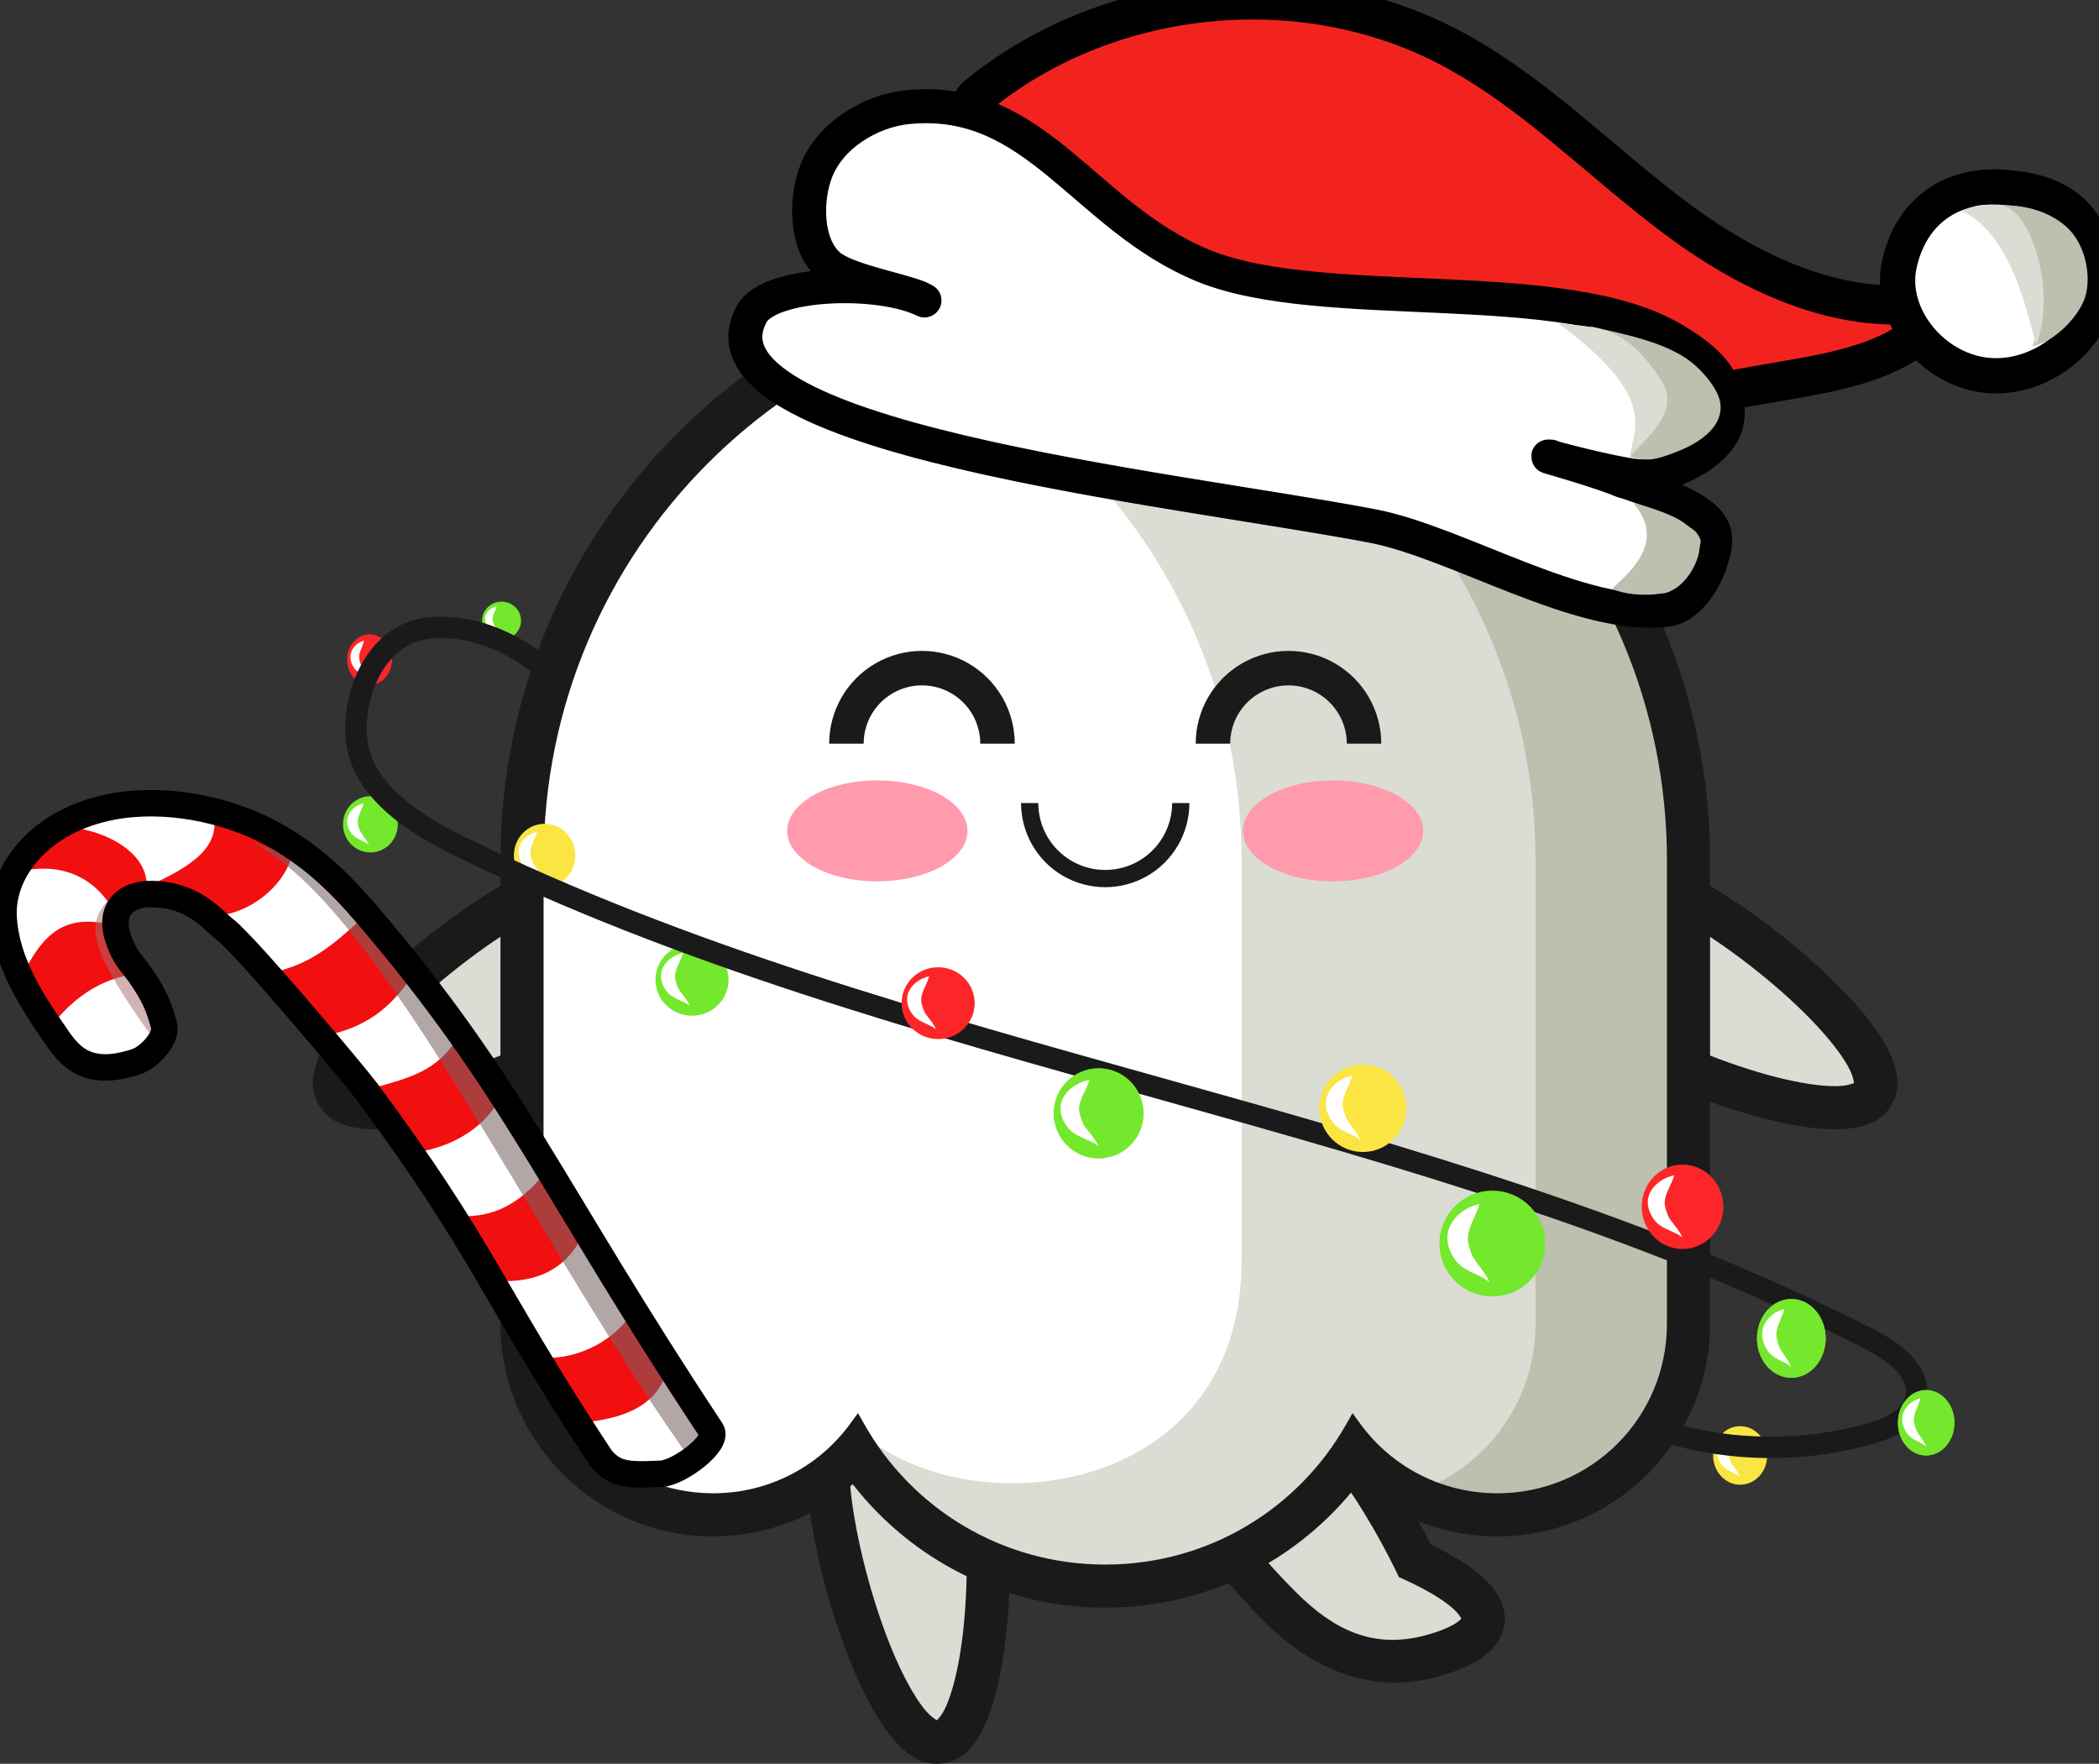 <?xml version="1.0" encoding="utf-8"?>
<svg viewBox="445.727 810.631 1667.356 1401.088" xmlns="http://www.w3.org/2000/svg">
  <rect x="445.727" y="810.631" width="1667.356" height="1401.088" fill="#333333" stroke="none"/>
  <defs>
    <style type="text/css">
	.st0{enable-background:new    ;}
	.st1{fill-rule:evenodd;clip-rule:evenodd;fill:#DBDCD3;}
	.st2{fill-rule:evenodd;clip-rule:evenodd;fill:#1A1A1A;}
	.st3{fill-rule:evenodd;clip-rule:evenodd;fill:#FFFFFF;}
	.st4{fill-rule:evenodd;clip-rule:evenodd;fill:#BDBFAF;}
	.st5{fill-rule:evenodd;clip-rule:evenodd;fill:#FF9BAD;}
	.st6{fill:#F2231F;stroke:#000000;stroke-width:31;stroke-miterlimit:10;}
	.st7{fill:#FFFFFF;stroke:#000000;stroke-width:28;stroke-miterlimit:10;}
	.st8{fill:#FFFFFF;stroke:#000000;stroke-width:27;stroke-miterlimit:10;}
	.st9{fill:#FFFFFF;stroke:#000000;stroke-width:12;stroke-miterlimit:10;}
	.st10{fill-rule:evenodd;clip-rule:evenodd;fill:#FFFFFF;stroke:#000000;stroke-width:4;stroke-miterlimit:10;}
	.st11{fill-rule:evenodd;clip-rule:evenodd;fill:#F20F0F;}
	.st12{opacity:0.561;fill-rule:evenodd;clip-rule:evenodd;fill:#786161;}
	.st13{opacity:0.522;fill-rule:evenodd;clip-rule:evenodd;fill:#A66D6D;}
	.st14{fill-rule:evenodd;clip-rule:evenodd;fill:none;stroke:#000000;stroke-width:21;stroke-miterlimit:10;}
	.st15{fill-rule:evenodd;clip-rule:evenodd;fill:#FC2629;}
	.st16{fill-rule:evenodd;clip-rule:evenodd;fill:#74E82C;}
	.st17{fill-rule:evenodd;clip-rule:evenodd;fill:#FAE543;}
	.st18{fill-rule:evenodd;clip-rule:evenodd;fill:none;stroke:#1A1A1A;stroke-width:17;stroke-miterlimit:10;}
</style>
  </defs>
  <g id="Page_1_1_" class="st0">
    <g id="Path_3">
      <g>
        <path class="st1" d="M1227.03,1988.71c-10.75-81.65-48.85-93.23-73.71-89.96c-24.87,3.28-58.68,24.32-47.93,105.97 c10.75,81.65,53.26,194.14,86.85,189.72C1225.83,2190.02,1237.78,2070.36,1227.03,1988.71z"/>
      </g>
    </g>
    <g id="Path_4">
      <g>
        <path class="st2" d="M1244,1986.48c-5.7-43.32-19-70.9-37.03-87.27c-18.03-16.37-39.75-19.56-55.9-17.43 c-16.14,2.13-36.3,10.83-49.48,31.3c-13.18,20.48-18.88,50.56-13.18,93.87c5.62,42.71,19.17,92.11,36.09,131.64 c8.46,19.76,17.64,37,28.08,50.18c10.45,13.18,23.71,25.03,41.88,22.64c18.17-2.4,27.91-17.27,34.59-32.7 c6.68-15.44,11.08-34.46,14.14-55.74C1249.32,2080.42,1249.63,2029.19,1244,1986.48z M1209.32,2118.11 c-2.78,19.39-7,36.21-11.67,47.01c-3.5,8.09-6.82,11.1-7.69,12.02c-1.07-0.66-5.06-2.71-10.53-9.62 c-7.31-9.22-15.73-24.37-23.44-42.39c-15.42-36.02-28.5-83.7-33.62-122.63c-5.05-38.34,0.77-59.6,8.03-70.88 c7.26-11.28,16.43-14.73,25.16-15.88c8.73-1.15,18.48-0.19,28.41,8.83c9.93,9.01,21.05,28.05,26.1,66.38 C1215.18,2029.89,1214.89,2079.32,1209.32,2118.11z"/>
      </g>
    </g>
    <g id="Path_5">
      <g>
        <path class="st1" d="M1569.69,2050.39c-14.93-30.64-34.09-62.27-53.36-87.38c-50.14-65.35-88.93-56.33-108.84-41.05 c-19.91,15.27-38.66,50.4,11.48,115.75c12.77,16.64,28.28,34.04,44.71,50.39c31.49,31.33,70.64,51.2,119.29,37.95 c23.41-6.38,39.21-15.68,40.77-27.5C1625.79,2083.08,1603,2065.7,1569.69,2050.39z"/>
      </g>
    </g>
    <g id="Path_6">
      <g>
        <path class="st2" d="M1621.09,2061.38c-10.35-8.82-23.62-16.6-38.81-23.91c-14.98-29.91-33.36-60.12-52.36-84.88 c-26.6-34.67-51.91-51.9-75.71-57.07c-23.8-5.16-44.21,2.94-57.13,12.86c-12.92,9.92-26.03,27.53-27.21,51.86 c-1.17,24.33,8.93,53.23,35.53,87.9c13.33,17.38,29.3,35.27,46.22,52.1c33.96,33.79,80.78,57.34,135.87,42.33 c12.8-3.48,24.01-7.75,33.42-13.87c9.41-6.12,18.15-15.14,19.83-27.91C1642.93,2084.04,1632.68,2071.27,1621.09,2061.38z M1602.23,2100c-4.73,3.08-13.13,6.65-23.75,9.54c-42.22,11.5-73.69-4.68-102.71-33.57c-15.95-15.87-31.01-32.78-43.21-48.68 c-23.54-30.68-29.14-52.01-28.49-65.41c0.65-13.4,6.87-20.98,13.85-26.34c6.98-5.36,15.92-9.4,29.02-6.56 c13.11,2.84,32.26,13.77,55.81,44.45c18.37,23.94,37.11,54.83,51.55,84.45l2.68,5.5l5.56,2.55c15.77,7.25,28.71,14.99,36.33,21.5 c5.71,4.87,7.21,8.13,7.68,8.94C1606.16,2096.89,1605.14,2098.1,1602.23,2100z"/>
      </g>
    </g>
    <g id="Path_7">
      <g>
        <path class="st1" d="M972.02,1530.54c-12.54-21.73-44.92-44.9-116.24-3.72c-71.32,41.18-158.98,123.5-142.04,152.84 c16.94,29.34,132.06-5.41,203.38-46.59C988.44,1591.89,984.56,1552.26,972.02,1530.54z"/>
      </g>
    </g>
    <g id="Path_8">
      <g>
        <path class="st2" d="M986.85,1521.97c-8.14-14.11-23.9-29.4-47.86-33.74c-23.96-4.34-53.94,1.9-91.77,23.75 c-37.31,21.54-77.77,52.96-107.81,83.72c-15.02,15.38-27.43,30.45-35.61,45.15c-8.18,14.7-14.05,31.48-4.88,47.35 c9.16,15.88,26.63,19.18,43.45,19.45c16.82,0.27,36.08-2.95,56.91-8.27c41.66-10.64,89.1-29.96,126.41-51.5 c37.84-21.85,58.23-44.69,66.45-67.61C1000.36,1557.37,994.99,1536.08,986.85,1521.97z M959.91,1568.72 c-4.53,12.62-17.86,30.18-51.34,49.52c-34.01,19.64-79.79,38.28-117.76,47.98c-18.98,4.85-36.14,7.39-47.9,7.21 c-8.82-0.14-12.87-2.06-14.04-2.5c0.2-1.24,0.57-5.7,4.86-13.41c5.72-10.28,16.5-23.86,30.19-37.88 c27.38-28.03,66.42-58.36,100.43-78c33.49-19.34,55.36-22.1,68.56-19.71c13.19,2.39,19.9,9.54,24.3,17.16 C961.59,1546.71,964.44,1556.1,959.91,1568.72z"/>
      </g>
    </g>
    <g id="Path_9">
      <g>
        <path class="st1" d="M1791.57,1526.81c-71.32-41.18-103.7-18-116.25,3.72c-12.54,21.72-16.42,61.35,54.9,102.53 c71.32,41.18,186.44,75.93,203.39,46.59C1950.54,1650.31,1862.89,1567.99,1791.57,1526.81z"/>
      </g>
    </g>
    <g id="Path_10">
      <g>
        <path class="st2" d="M1943.55,1640.86c-8.18-14.7-20.6-29.77-35.62-45.15c-30.04-30.76-70.5-62.18-107.8-83.72 c-37.84-21.85-67.82-28.09-91.77-23.75c-23.96,4.34-39.72,19.63-47.86,33.74c-8.14,14.1-13.51,35.39-5.29,58.31 c8.22,22.91,28.61,45.76,66.45,67.6c37.31,21.54,84.75,40.86,126.41,51.5c20.83,5.32,40.09,8.53,56.91,8.27 c16.82-0.27,34.29-3.57,43.45-19.45C1957.59,1672.34,1951.73,1655.56,1943.55,1640.86z M1904.44,1673.43 c-11.76,0.18-28.92-2.36-47.9-7.21c-37.97-9.7-83.75-28.34-117.77-47.98c-33.48-19.34-46.81-36.9-51.34-49.52 c-4.53-12.62-1.69-22.01,2.71-29.63c4.4-7.62,11.11-14.77,24.3-17.16c13.2-2.39,35.07,0.38,68.56,19.71 c34.01,19.64,73.05,49.96,100.43,78c13.69,14.02,24.47,27.6,30.19,37.88c4.29,7.71,4.65,12.17,4.85,13.41 C1917.3,1671.37,1913.26,1673.29,1904.44,1673.43z"/>
      </g>
    </g>
    <g id="Path_11">
      <g>
        <path class="st2" d="M1323.69,1013.59h-0.85l-0.03,0c-264.65,0.5-479.52,215.78-479.51,480.43l-0.07,368.09 c0,93.13,75.83,168.97,168.97,168.97c42.36,0,81.2-15.65,110.9-41.46c46.45,59.74,119.08,98.09,200.61,98.09 c81.52,0,154.14-38.34,200.58-98.06c29.7,25.79,68.52,41.43,110.87,41.43c93.14,0,168.97-75.84,168.97-168.97v-368.09 C1804.12,1229.01,1588.7,1013.59,1323.69,1013.59z M1749.33,1862.11c0,63.73-50.45,114.18-114.18,114.18 c-38.24,0-71.48-18.34-92.21-46.69l-25.02-34.21l-20.91,36.86c-34.15,60.19-98.52,100.66-173.3,100.66 c-74.8,0-139.18-40.49-173.32-100.7l-20.92-36.9l-25.03,34.24c-20.73,28.37-53.98,46.72-92.24,46.72 c-63.73,0-114.17-50.45-114.18-114.17l0.07-368.09c0-235.08,189.75-425.19,424.83-425.65h0.77 c235.4,0,425.64,190.24,425.64,425.64V1862.11z"/>
      </g>
    </g>
    <g id="Path_12">
      <g>
        <path class="st3" d="M1323.72,1040.99h-0.86c-249.87,0.48-452.18,203.17-452.17,453.04l-0.04,368.09 c0,78.43,63.14,141.58,141.57,141.58c47.08,0,88.63-22.77,114.34-57.93c38.87,68.52,112.43,114.56,197.14,114.56 c84.71,0,158.27-46.04,197.14-114.56c25.71,35.16,67.26,57.93,114.34,57.93c78.43,0,141.57-63.15,141.57-141.58v-368.09 C1776.76,1243.82,1573.93,1040.99,1323.72,1040.99z"/>
      </g>
    </g>
    <g id="Path_13">
      <g>
        <path class="st1" d="M1323.68,1040.99h-0.82c-60.72,0.12-118.62,12.2-171.5,33.98c164.71,67.82,280.67,229.88,280.67,419.06 v317.84c0,191.68-222.41,212.9-305.49,133.87c50.97,88.28,128,114.58,197.16,114.58c84.7,0,158.25-46.03,197.13-114.54 c25.71,35.15,67.25,57.91,114.32,57.91c78.43,0,141.57-63.15,141.57-141.58v-368.09 C1776.72,1243.82,1573.89,1040.99,1323.68,1040.99z"/>
      </g>
    </g>
    <g id="Path_14">
      <g>
        <path class="st4" d="M1323.68,1040.99h-0.82c-18.54,0.04-36.8,1.21-54.75,3.41c223.93,27.45,397.35,218.28,397.35,449.63v368.09 c0,58.65-35.32,108.74-85.93,130.28c17.05,7.26,35.84,11.29,55.61,11.29c78.43,0,141.57-63.15,141.57-141.58v-368.09 C1776.72,1243.82,1573.89,1040.99,1323.68,1040.99z"/>
      </g>
    </g>
    <g id="Path_15">
      <g>
        <path class="st2" d="M1323.68,1034.14h-0.84c-253.56,0.48-459.01,206.32-459.01,459.89l-0.07,368.09 c0,82.11,66.31,148.42,148.42,148.42c45.69,0,86.34-20.67,113.52-53.03c41.17,65.92,114.31,109.66,197.99,109.66 c83.66,0,156.79-43.73,197.96-109.62c27.19,32.34,67.82,52.99,113.49,52.99c82.11,0,148.42-66.31,148.42-148.42v-368.09 C1783.57,1240.12,1577.59,1034.13,1323.68,1034.14z M1769.87,1862.11c0,74.75-59.97,134.72-134.72,134.72 c-44.86,0-84.33-21.66-108.79-55.1l-6.26-8.55l-5.23,9.21c-37.69,66.43-108.94,111.07-191.17,111.07 c-82.24,0-153.51-44.66-191.2-111.11l-5.23-9.23l-6.25,8.56c-24.46,33.47-63.95,55.15-108.83,55.15 c-74.76,0-134.72-59.97-134.72-134.72l0.07-368.09c0-246.17,199.16-445.71,445.32-446.19h0.82 c246.51,0,446.19,199.68,446.19,446.19V1862.11z"/>
      </g>
    </g>
    <g id="Path_16">
      <g>
        <path class="st4" d="M1638.52,1980c-0.02-0.17-0.04-0.34-0.07-0.5c-0.03-0.17-0.07-0.34-0.11-0.51c-0.03-0.15-0.06-0.3-0.09-0.45 v-0.07c-0.02-0.05-0.05-0.1-0.07-0.15c-0.07-0.23-0.14-0.45-0.23-0.67c-0.06-0.16-0.12-0.32-0.19-0.48 c-0.06-0.16-0.13-0.31-0.2-0.47c-0.08-0.15-0.16-0.3-0.24-0.45c-0.08-0.15-0.16-0.3-0.25-0.44c-0.09-0.15-0.18-0.28-0.28-0.43 c-0.1-0.14-0.2-0.28-0.31-0.42c-0.1-0.14-0.21-0.27-0.32-0.4c-0.11-0.13-0.23-0.26-0.34-0.39c-0.12-0.12-0.24-0.24-0.36-0.36 c-0.12-0.12-0.25-0.24-0.38-0.35c-0.13-0.11-0.26-0.22-0.4-0.33c-0.13-0.11-0.27-0.21-0.41-0.31c-0.14-0.1-0.29-0.19-0.43-0.29 c-0.15-0.09-0.29-0.18-0.44-0.26c-0.15-0.08-0.3-0.16-0.45-0.24c-0.16-0.08-0.31-0.16-0.47-0.23c-0.15-0.07-0.31-0.13-0.47-0.19 c-0.16-0.07-0.32-0.13-0.48-0.18c-0.16-0.05-0.33-0.1-0.49-0.15c-0.17-0.05-0.34-0.09-0.5-0.13c-0.17-0.04-0.34-0.07-0.5-0.1 c-0.17-0.03-0.34-0.06-0.52-0.07c-0.17-0.03-0.33-0.05-0.51-0.07c-0.17,0-0.34,0-0.51,0c-0.07,0-0.13,0-0.2,0 c-0.17,0-0.34,0-0.51,0h-0.16c-0.17,0.02-0.35,0.04-0.52,0.07c-0.17,0.02-0.34,0.04-0.51,0.07c-0.17,0.03-0.34,0.07-0.51,0.11 c-0.15,0.03-0.3,0.06-0.45,0.1h-0.07c-0.05,0.02-0.1,0.04-0.15,0.07c-0.23,0.07-0.45,0.15-0.67,0.23 c-0.16,0.06-0.32,0.13-0.47,0.19c-0.16,0.07-0.32,0.14-0.47,0.21c-0.15,0.07-0.3,0.16-0.45,0.24c-0.15,0.08-0.3,0.16-0.44,0.25 c-0.14,0.09-0.28,0.18-0.42,0.28c-0.14,0.1-0.28,0.2-0.42,0.3c-0.14,0.11-0.27,0.21-0.4,0.32c-0.13,0.11-0.26,0.23-0.38,0.34 c-0.12,0.12-0.25,0.24-0.36,0.36c-0.12,0.12-0.24,0.25-0.35,0.38c-0.11,0.13-0.22,0.26-0.33,0.4c-0.11,0.13-0.21,0.27-0.31,0.41 c-0.1,0.14-0.2,0.28-0.28,0.43c-0.09,0.15-0.18,0.29-0.27,0.44c-0.08,0.15-0.16,0.3-0.24,0.46c-0.08,0.15-0.15,0.3-0.22,0.46 c-0.07,0.16-0.14,0.32-0.2,0.48c-0.06,0.16-0.12,0.32-0.17,0.48c-0.06,0.16-0.11,0.32-0.15,0.49c-0.05,0.16-0.09,0.33-0.12,0.49 c-0.03,0.17-0.07,0.34-0.1,0.51c-0.03,0.17-0.06,0.34-0.08,0.51c-0.03,0.17-0.05,0.34-0.07,0.51c0,0.17,0,0.34,0,0.51v0.2 c0,0.17,0,0.34,0,0.5v0.16c0.02,0.17,0.04,0.34,0.07,0.51c0.02,0.18,0.04,0.35,0.07,0.52c0.03,0.17,0.07,0.34,0.11,0.5 c0.03,0.15,0.06,0.3,0.1,0.45v0.07c0.02,0.05,0.04,0.1,0.07,0.15c0.07,0.23,0.15,0.45,0.23,0.67c0.06,0.16,0.12,0.32,0.19,0.48 c0.07,0.16,0.13,0.31,0.21,0.46c0.07,0.15,0.16,0.3,0.24,0.45c0.08,0.15,0.17,0.3,0.25,0.45c0.09,0.15,0.18,0.29,0.28,0.43 c0.09,0.14,0.19,0.28,0.29,0.42c0.11,0.13,0.21,0.27,0.32,0.4c0.11,0.13,0.23,0.26,0.34,0.38c0.12,0.13,0.24,0.24,0.36,0.36 c0.12,0.12,0.25,0.23,0.38,0.35c0.13,0.11,0.26,0.22,0.4,0.33c0.13,0.1,0.27,0.21,0.41,0.31c0.14,0.1,0.28,0.2,0.43,0.29 c0.14,0.09,0.29,0.18,0.44,0.27c0.15,0.09,0.3,0.16,0.45,0.24c0.16,0.08,0.31,0.15,0.47,0.22c0.16,0.07,0.31,0.13,0.47,0.19 c0.16,0.06,0.32,0.12,0.48,0.18c0.16,0.05,0.33,0.1,0.49,0.15c0.17,0.05,0.33,0.09,0.5,0.13c0.17,0.04,0.34,0.07,0.5,0.1 c0.17,0.03,0.34,0.06,0.51,0.07c0.17,0.03,0.34,0.05,0.51,0.07c0.17,0.01,0.34,0.01,0.51,0c0.07,0.01,0.13,0.01,0.2,0.01 c0.17,0,0.34,0,0.52,0h0.16c0.18-0.02,0.35-0.04,0.52-0.07c0.17-0.02,0.34-0.04,0.51-0.07c0.17-0.03,0.34-0.07,0.5-0.11 c0.15-0.03,0.31-0.06,0.46-0.1h0.07c0.05-0.02,0.1-0.04,0.15-0.07c0.23-0.07,0.45-0.14,0.68-0.23c0.16-0.06,0.32-0.13,0.47-0.19 c0.16-0.07,0.32-0.14,0.47-0.21c0.15-0.07,0.3-0.16,0.45-0.24c0.15-0.08,0.3-0.16,0.44-0.25c0.14-0.09,0.29-0.18,0.43-0.28 c0.14-0.1,0.28-0.19,0.42-0.3c0.14-0.1,0.27-0.21,0.4-0.32c0.13-0.11,0.26-0.22,0.38-0.34c0.12-0.12,0.25-0.24,0.36-0.36 c0.12-0.12,0.23-0.24,0.35-0.37c0.11-0.13,0.22-0.26,0.33-0.39c0.1-0.14,0.21-0.27,0.3-0.41c0.1-0.14,0.2-0.28,0.29-0.42 c0.09-0.14,0.18-0.29,0.27-0.44c0.09-0.15,0.16-0.3,0.24-0.46c0.08-0.15,0.15-0.3,0.22-0.46c0.07-0.15,0.13-0.31,0.19-0.47 c0.06-0.16,0.12-0.32,0.18-0.48c0.05-0.16,0.1-0.33,0.14-0.49c0.05-0.16,0.09-0.33,0.13-0.5c0.03-0.17,0.07-0.34,0.09-0.51 c0.03-0.17,0.06-0.34,0.08-0.51c0.03-0.17,0.05-0.34,0.07-0.52c0-0.01,0-0.01,0-0.02c0-0.16,0-0.33,0-0.49v-0.2 c0-0.01,0-0.01,0-0.02c0-0.17,0-0.33,0-0.5v-0.18C1638.57,1980.35,1638.55,1980.17,1638.52,1980z"/>
      </g>
    </g>
    <g id="Path_17">
      <g>
        <path class="st5" d="M1555.31,1442.28c-13.43-7.52-31.64-11.75-50.64-11.75c-39.55,0-71.61,17.96-71.61,40.11 c0,22.15,32.06,40.1,71.61,40.1c18.99,0,37.21-4.23,50.64-11.75c13.43-7.52,20.98-17.72,20.98-28.36 C1576.29,1460.01,1568.75,1449.81,1555.31,1442.28z M1193.3,1442.28c-13.43-7.52-31.65-11.75-50.64-11.75 c-39.55,0-71.61,17.96-71.61,40.11c0,22.15,32.06,40.1,71.61,40.1c18.99,0,37.21-4.23,50.64-11.75 c13.43-7.52,20.97-17.72,20.97-28.36C1214.28,1460.01,1206.73,1449.81,1193.3,1442.28z"/>
      </g>
    </g>
    <g id="Path_18_copy">
      <g>
        <path class="st2" d="M1214.95,1337.55c-22.79-13.16-50.93-13.16-73.71,0c-22.79,13.16-36.85,37.52-36.85,63.83h27.39 c0-16.57,8.81-31.82,23.16-40.11c14.35-8.28,31.96-8.28,46.32,0c14.35,8.29,23.15,23.54,23.15,40.11h27.4 C1251.8,1375.07,1237.74,1350.71,1214.95,1337.55z M1506.1,1337.55c-22.79-13.16-50.92-13.16-73.71,0 c-22.79,13.16-36.86,37.52-36.86,63.83h27.4c0-16.57,8.81-31.82,23.16-40.11c14.35-8.28,31.96-8.28,46.31,0 c14.35,8.29,23.16,23.54,23.16,40.11h27.39C1542.96,1375.07,1528.89,1350.71,1506.1,1337.55z M1350.25,1494.57 c-16.46,9.5-36.71,9.5-53.16,0c-16.46-9.5-26.58-27.04-26.58-46.04h-13.7c0,23.88,12.75,45.97,33.43,57.9 c20.68,11.94,46.18,11.94,66.86,0c20.67-11.94,33.43-34.03,33.43-57.9h-13.7C1376.83,1467.53,1366.71,1485.07,1350.25,1494.57z"/>
      </g>
    </g>
  </g>
  <g id="Layer_2">
    <g id="Layer_4">
      <path class="st6" d="M1221.38,887.24c102.68-84.89,257.06-101.07,375.1-39.31c67.67,35.4,121.27,92.22,182.65,137.67 c61.38,45.45,138.54,80.64,212.7,62.39c-18.7,41.8-70.65,54.8-115.75,62.73c-91.47,16.07-182.94,32.15-274.42,48.22 c-30,5.27-60.77,10.54-90.71,4.98c-33.2-6.17-62.46-25.11-90.18-44.41c-50.76-35.33-99.74-73.24-146.67-113.52 c-18.95-16.26-38.05-33.56-48.73-56.12C1214.7,927.3,1211.5,895.41,1221.38,887.24z"/>
    </g>
    <g id="Layer_5">
      <path class="st7" d="M2039.19,959.58c-44.46-4.06-75.91,20.17-84.77,61.29c-8.87,41.13,27.67,85.27,72.23,88.12 c44.56,2.85,88.16-35.4,86.38-77.33C2110.2,965.15,2056.82,961.19,2039.19,959.58z"/>
    </g>
    <g id="Layer_6">
      <path class="st4" d="M2033.08,973.81c34.29,22.52,41.94,79.4,27.21,111.72c17.17-2.9,38.91-24.75,42.65-42.01 c3.74-17.25-1.81-40.14-15.58-52.57C2075.69,980.42,2057.14,972.73,2033.08,973.81z"/>
    </g>
    <path class="st8" d="M1675.73,1173.43c-1.2-0.44,3.27,0.05,2-0.08c-4.81-0.49,48.8,13.46,67.24,15.34 c25.66,2.61,69.32-18.76,72.72-44.34c4.5-33.85-21.33-51.04-40.92-63.14c-87.03-53.78-280.84-20.63-375.43-59.62 s-132.4-135.77-234.23-125.89c-30.04,2.91-61.84,22.47-72.89,50.56c-9.08,23.1-8.7,59.21,10.17,75.35 c13.81,11.81,56.26,19.05,71.68,25.63c1.3,0.55,5.18,2.64,3.91,2.02c-36.54-17.86-123.21-14.71-137.09,10.72 c-53.71,98.36,332.74,137.96,492.66,168.4c67.82,12.91,165.17,74.59,233.76,66.76c16.32-1.86,29.67-21.23,34.82-36.83 c7.45-22.56,11.3-37.09-47.63-58.25c0,0-6.16-2.19-7.01-2.5c-16.1-5.78-14.17-4.42-16.37-5.45 C1721.62,1186.74,1675.73,1173.43,1675.73,1173.43z"/>
    <g id="Layer_3">
      <g id="Layer_7">
        <path class="st4" d="M1708.54,1069.73c30.05,24.98,75.16,52.24,31.92,103.65c14.74,4.45,21.9,1.89,36.3-3.54 c21.99-8.3,38.32-21.96,35.42-39.49c-1.86-11.26-14.14-25.23-23.21-32.26C1768.02,1081.81,1734.34,1075.86,1708.54,1069.73z"/>
      </g>
      <g id="Layer_8">
        <path class="st4" d="M1743.02,1210.17c29.18,32.76-8.73,59.59-16.63,68.12c11.23,5.59,34.61,6.42,46.32,1.77 c11.71-4.65,21.71-21.18,22.96-32.82c0.75-7.01,2.25-6.15-1-11.55c-2.7-4.48-5.23-4.82-9.92-8.73 C1776.12,1219.76,1754.21,1212.79,1743.02,1210.17z"/>
      </g>
      <g id="Layer_9">
        <path class="st1" d="M1683.02,1067.17c81.1,58.98,59.73,85.13,57.43,106.21c18.19-19.59,40.26-38.12,24.12-61.99 C1735.45,1068.26,1716.02,1071.39,1683.02,1067.17z"/>
      </g>
      <g id="Layer_10">
        <path class="st1" d="M2003.99,978.16c35.02,16.69,49.3,66.07,59.15,107.37c9.75-28.11,7.08-59.02-3.56-85.13 c-4.47-10.96-13.38-25.71-25-26.7C2019.49,972.42,2015.21,973.69,2003.99,978.16z"/>
      </g>
    </g>
  </g>
  <g id="Layer_40_copy">
    <g id="Layer_41_copy">
      <path class="st10" d="M1007.9,1948.85c-127.52-192.67-156.09-272.36-273.1-409.29c-20.84-24.39-44.47-48.35-78.51-66.07 s-81.36-28.02-124.05-20.03c-56.75,10.62-88.12,50.46-86.45,86.97c1.67,36.51,22.51,67.74,43.2,97.58 c10.81,15.59,32.32,18.08,59.48,15.28c10.67-1.1,23.72-12.85,28.1-18.95c4.53-6.32-14.41-34.86-18.3-41.34 c-9.93-16.55-15.18-18.65-21.36-36.67c-8.28-24.12,12.72-39.17,31.92-38.92c33.62,0.44,50.83,20.13,62.05,29.01 c16.96,13.43,102,119.74,108.88,130.18c87.29,132.47,91.95,159.94,179.24,292.41c2.35,3.56,5.01,6.49,9.16,9.35 c9.21,6.34,21.21,5.87,40.04,5.02C981.98,1982.74,1014.62,1959,1007.9,1948.85z"/>
      <path class="st11" d="M975.78,1898.82c-8.46,30.69-38.56,39.25-68.31,41.82c-14.76-15.88-21.4-33.96-29.81-51.51 c27.61,1.47,59.27-14.16,73.57-41.41"/>
      <path class="st11" d="M910.43,1787.51c-12.92,31.22-38.01,42.25-69.51,40.65c-14.76-15.88-22.65-33.99-31.05-51.54 c31.27,1.59,51.49-12.49,71.41-37.27"/>
      <path class="st11" d="M841.64,1685.53c-13.68,23.28-39.76,36.92-65.48,40.38c-14.76-15.88-24.27-33.89-32.67-51.44 c26.34-7.29,50.16-13.05,65.78-39.77"/>
      <path class="st11" d="M771.46,1588.43c-16.94,23.91-34.87,37.43-64.69,44.38c-14.76-15.88-25.18-28.89-46.4-49.49 c31.07-5.49,51.13-23.24,71.64-41.93"/>
      <path class="st11" d="M678.83,1481.68c-1.37,27.66-30.22,52.47-58.12,56.13c-18.38-9.57-34.18-19.4-58.22-22.83 c33.76-15.47,60.76-31.08,52.04-61.05"/>
      <path class="st11" d="M489.59,1467.24c31.62-0.84,71.15,16.57,72.63,44.83c-22.48,11.45-10.81,8.38-26.43,21.66 c-19.11-33.51-51.92-37.53-78.72-29.69"/>
      <path class="st11" d="M557.25,1583.85c-33.59,2.9-56.31,23.38-69.56,40.4c-14.76-15.88-15.25-21.93-23.65-39.48 c19.34-40.72,40.12-46.16,70.28-39.66"/>
      <g id="Layer_42_copy">
        <path class="st12" d="M989.08,1962.73c-126.66-180.19-241-430.93-343.14-482.93c94.71,30.24,55.47,20.85,90.56,58.98 c143.57,155.98,173.85,265.26,274.19,408C1016.87,1955.58,1026.82,1966.19,989.08,1962.73z"/>
      </g>
      <g id="Layer_42_copy_2">
        <path class="st13" d="M562.49,1628.7c-51.07-71.88-45.89-85.9-29.8-104.45c4.46-5.15,7.43-4.11,8.14,0.05 c10.8,63.27,2.39,61.35,41.42,99.95C584.65,1626.63,571.03,1640.71,562.49,1628.7z"/>
      </g>
      <path class="st14" d="M1010.68,1946.79c-127.52-192.67-156.09-272.36-273.1-409.29c-20.84-24.39-44.47-48.35-78.51-66.07 c-34.03-17.72-81.36-28.02-124.05-20.03c-56.75,10.62-88.12,50.46-86.45,86.97s22.51,67.74,43.2,97.58 c10.81,15.59,25.14,30.11,61.73,18.2c11.9-3.88,24.75-19.85,22.63-28.13c-3.05-11.89-5.83-20.56-15.08-35.08 c-10.37-16.28-15.18-16.65-21.36-34.67c-8.28-24.12,7.06-35.73,26.26-35.48c33.62,0.44,47.83,19.79,59.05,28.68 c16.96,13.43,103.13,116.06,112.14,128.22c94.6,127.78,97.34,156.78,184.63,289.25c2.35,3.56,5.01,6.49,9.16,9.35 c9.21,6.34,21.21,5.87,40.04,5.02C984.76,1980.68,1017.4,1956.94,1010.68,1946.79z"/>
    </g>
  </g>
  <g id="Layer_12_copy_7">
    <ellipse class="st15" cx="739.27" cy="1334.6" rx="17.83" ry="20.11"/>
    <g id="Layer_14_copy_7">
      <path class="st3" d="M734.92,1319.59c-4.29,1.01-8.29,4.14-10.04,8.66c-1.75,4.53-0.32,9.75,2.54,13.49 c2.94,3.83,8.86,5.02,10.86,7.62c-1.12-3.33-3.86-6.67-5.06-8.73c-1.06-1.82-1.55-3.92-2.01-6.03 C730.17,1329.87,733.53,1324.83,734.92,1319.59z"/>
    </g>
    <g id="Layer_12_copy_8">
      <ellipse class="st16" cx="844.15" cy="1303.63" rx="15.46" ry="15.08"/>
      <g id="Layer_14_copy_8">
        <path class="st3" d="M840.37,1292.37c-3.72,0.76-7.19,3.1-8.71,6.5c-1.52,3.39-0.28,7.31,2.2,10.12 c2.55,2.88,7.68,3.76,9.42,5.72c-0.97-2.49-3.35-5-4.39-6.55c-0.92-1.37-1.35-2.94-1.75-4.53 C836.25,1300.08,839.17,1296.3,840.37,1292.37z"/>
      </g>
    </g>
    <g id="Layer_12_copy_6">
      <ellipse class="st16" cx="739.95" cy="1465.44" rx="21.77" ry="22.34"/>
      <g id="Layer_14_copy_6">
        <path class="st3" d="M734.64,1448.76c-5.23,1.12-10.12,4.6-12.26,9.63s-0.4,10.84,3.1,14.99c3.59,4.26,10.82,5.57,13.25,8.47 c-1.37-3.7-4.71-7.41-6.18-9.7c-1.29-2.03-1.9-4.35-2.46-6.71C728.84,1460.18,732.94,1454.58,734.64,1448.76z"/>
      </g>
    </g>
    <g id="Layer_12_copy_5">
      <ellipse class="st17" cx="878.33" cy="1490.15" rx="24.4" ry="25.13"/>
      <g id="Layer_14_copy_5">
        <path class="st3" d="M872.37,1471.39c-5.87,1.26-11.35,5.17-13.75,10.83s-0.44,12.19,3.48,16.86c4.02,4.79,12.13,6.27,14.86,9.53 c-1.53-4.16-5.29-8.33-6.93-10.91c-1.45-2.28-2.13-4.9-2.76-7.54C865.87,1484.24,870.47,1477.95,872.37,1471.39z"/>
      </g>
    </g>
    <g id="Layer_12_copy_4">
      <ellipse class="st16" cx="995.42" cy="1588.92" rx="29.02" ry="28.54"/>
      <g id="Layer_14_copy_4">
        <path class="st3" d="M988.34,1567.62c-6.98,1.43-13.49,5.87-16.35,12.3c-2.85,6.42-0.53,13.84,4.13,19.15 c4.78,5.44,14.42,7.12,17.67,10.82c-1.82-4.72-6.29-9.46-8.24-12.39c-1.72-2.59-2.53-5.56-3.28-8.57 C980.61,1582.21,986.07,1575.06,988.34,1567.62z"/>
      </g>
    </g>
    <g id="Layer_12_copy_12">
      <g id="Layer_14_copy_12">
        <ellipse class="st17" cx="1828.04" cy="1966.78" rx="21.48" ry="23.25"/>
        <path class="st3" d="M1823.72,1949.43c-5.53,1.17-10.69,4.78-12.95,10.02c-2.26,5.23-0.42,11.28,3.27,15.6 c3.79,4.43,11.43,5.8,14,8.81c-1.44-3.85-4.98-7.71-6.53-10.09c-1.37-2.11-2-4.53-2.6-6.98 C1817.59,1961.32,1821.92,1955.49,1823.72,1949.43z"/>
      </g>
    </g>
    <g id="Layer_11">
      <path class="st18" d="M887.08,1349.37c-27.5-26.02-64.95-44.35-102.5-39.6c-37.56,4.75-58.26,47.67-55.9,85.45 c2.63,42.05,44.54,69.18,82.36,87.74c355.75,174.51,767.38,211.51,1120.29,391.7c19.24,9.82,41.45,26.66,36.09,47.59 c-3.87,15.13-20.54,22.74-35.55,27.04c-53.1,15.21-110.6,14.75-163.45-1.31"/>
    </g>
    <g id="Layer_12_copy_11">
      <ellipse class="st16" cx="1975.79" cy="1940.82" rx="22.43" ry="25.97"/>
      <g id="Layer_14_copy_11">
        <path class="st3" d="M1971.27,1921.43c-5.77,1.3-11.16,5.34-13.52,11.19c-2.36,5.84-0.44,12.59,3.42,17.42 c3.95,4.95,11.93,6.48,14.62,9.84c-1.51-4.3-5.2-8.61-6.81-11.27c-1.43-2.36-2.09-5.06-2.71-7.79 C1964.87,1934.71,1969.39,1928.2,1971.27,1921.43z"/>
        <ellipse class="st16" cx="1975.79" cy="1940.82" rx="22.43" ry="25.97"/>
        <path class="st3" d="M1971.27,1921.43c-5.77,1.3-11.16,5.34-13.52,11.19c-2.36,5.84-0.44,12.59,3.42,17.42 c3.95,4.95,11.93,6.48,14.62,9.84c-1.51-4.3-5.2-8.61-6.81-11.27c-1.43-2.36-2.09-5.06-2.71-7.79 C1964.87,1934.71,1969.39,1928.2,1971.27,1921.43z"/>
      </g>
    </g>
    <g id="Layer_12_copy_3">
      <ellipse class="st15" cx="1190.95" cy="1607.5" rx="29.02" ry="28.54"/>
      <g id="Layer_14_copy_3">
        <path class="st3" d="M1183.86,1586.2c-6.98,1.43-13.49,5.87-16.35,12.3s-0.53,13.84,4.13,19.15c4.78,5.44,14.42,7.12,17.67,10.82 c-1.82-4.72-6.29-9.46-8.24-12.39c-1.72-2.59-2.53-5.56-3.28-8.57C1176.13,1600.79,1181.6,1593.64,1183.86,1586.2z"/>
      </g>
    </g>
    <g id="Layer_12_copy_10">
      <ellipse class="st16" cx="1868.68" cy="1873.8" rx="27.27" ry="31.28"/>
      <g id="Layer_14_copy_10">
        <path class="st3" d="M1863.19,1850.45c-7.02,1.57-13.57,6.44-16.44,13.48c-2.87,7.04-0.53,15.17,4.16,20.98 c4.81,5.96,14.51,7.8,17.77,11.86c-1.83-5.17-6.32-10.37-8.28-13.58c-1.73-2.84-2.54-6.09-3.3-9.39 C1855.41,1866.44,1860.91,1858.6,1863.19,1850.45z"/>
        <ellipse class="st16" cx="1868.68" cy="1873.8" rx="27.27" ry="31.28"/>
        <path class="st3" d="M1863.19,1850.45c-7.02,1.57-13.57,6.44-16.44,13.48c-2.87,7.04-0.53,15.17,4.16,20.98 c4.81,5.96,14.51,7.8,17.77,11.86c-1.83-5.17-6.32-10.37-8.28-13.58c-1.73-2.84-2.54-6.09-3.3-9.39 C1855.41,1866.44,1860.91,1858.6,1863.19,1850.45z"/>
      </g>
    </g>
    <g id="Layer_12_copy_9">
      <g id="Layer_14_copy_9">
        <ellipse class="st15" cx="1782.24" cy="1769.25" rx="32.42" ry="33.53"/>
        <path class="st3" d="M1775.71,1744.22c-8.34,1.68-16.13,6.9-19.54,14.45c-3.41,7.55-0.63,16.26,4.94,22.49 c5.72,6.39,17.25,8.37,21.13,12.71c-2.18-5.55-7.51-11.12-9.85-14.56c-2.06-3.04-3.02-6.53-3.92-10.06 C1766.46,1761.37,1773,1752.97,1775.71,1744.22z"/>
      </g>
    </g>
    <g id="Layer_12_copy">
      <ellipse class="st16" cx="1318.43" cy="1695.02" rx="35.62" ry="35.74"/>
      <g id="Layer_14_copy">
        <path class="st3" d="M1311.25,1668.33c-9.17,1.8-17.73,7.36-21.47,15.4c-3.75,8.05-0.69,17.34,5.43,23.98 c6.28,6.81,18.95,8.92,23.22,13.55c-2.39-5.91-8.26-11.85-10.82-15.52c-2.26-3.24-3.32-6.96-4.31-10.73 C1301.09,1686.61,1308.27,1677.65,1311.25,1668.33z"/>
        <ellipse class="st16" cx="1318.43" cy="1695.02" rx="35.62" ry="35.74"/>
        <path class="st3" d="M1311.25,1668.33c-9.17,1.8-17.73,7.36-21.47,15.4c-3.75,8.05-0.69,17.34,5.43,23.98 c6.28,6.81,18.95,8.92,23.22,13.55c-2.39-5.91-8.26-11.85-10.82-15.52c-2.26-3.24-3.32-6.96-4.31-10.73 C1301.09,1686.61,1308.27,1677.65,1311.25,1668.33z"/>
      </g>
    </g>
    <g id="Layer_13_copy">
      <g id="Layer_12_copy_2">
        <ellipse class="st17" cx="1528.35" cy="1690.95" rx="34.59" ry="34.78"/>
        <g id="Layer_14_copy_2">
          <path class="st3" d="M1519.91,1664.99c-8.32,1.75-16.08,7.16-19.48,14.99s-0.63,16.87,4.93,23.33 c5.7,6.63,17.19,8.68,21.06,13.18c-2.17-5.75-7.49-11.53-9.82-15.1c-2.05-3.16-3.01-6.78-3.91-10.44 C1510.69,1682.77,1517.21,1674.06,1519.91,1664.99z"/>
        </g>
      </g>
    </g>
    <g id="Layer_13">
      <g id="Layer_12">
        <g id="Layer_14">
          <path class="st3" d="M1620.95,1767.1c-10.1,2.11-19.53,8.64-23.66,18.1c-4.13,9.45-0.76,20.37,5.98,28.18 c6.92,8.01,20.87,10.48,25.58,15.92c-2.64-6.95-9.1-13.92-11.92-18.24c-2.49-3.81-3.66-8.18-4.75-12.61 C1609.76,1788.58,1617.67,1778.05,1620.95,1767.1z"/>
          <circle class="st16" cx="1631.2" cy="1798.45" r="42"/>
          <path class="st3" d="M1620.95,1767.1c-10.1,2.11-19.53,8.64-23.66,18.1c-4.13,9.45-0.76,20.37,5.98,28.18 c6.92,8.01,20.87,10.48,25.58,15.92c-2.64-6.95-9.1-13.92-11.92-18.24c-2.49-3.81-3.66-8.18-4.75-12.61 C1609.76,1788.58,1617.67,1778.05,1620.95,1767.1z"/>
        </g>
      </g>
    </g>
  </g>
</svg>
